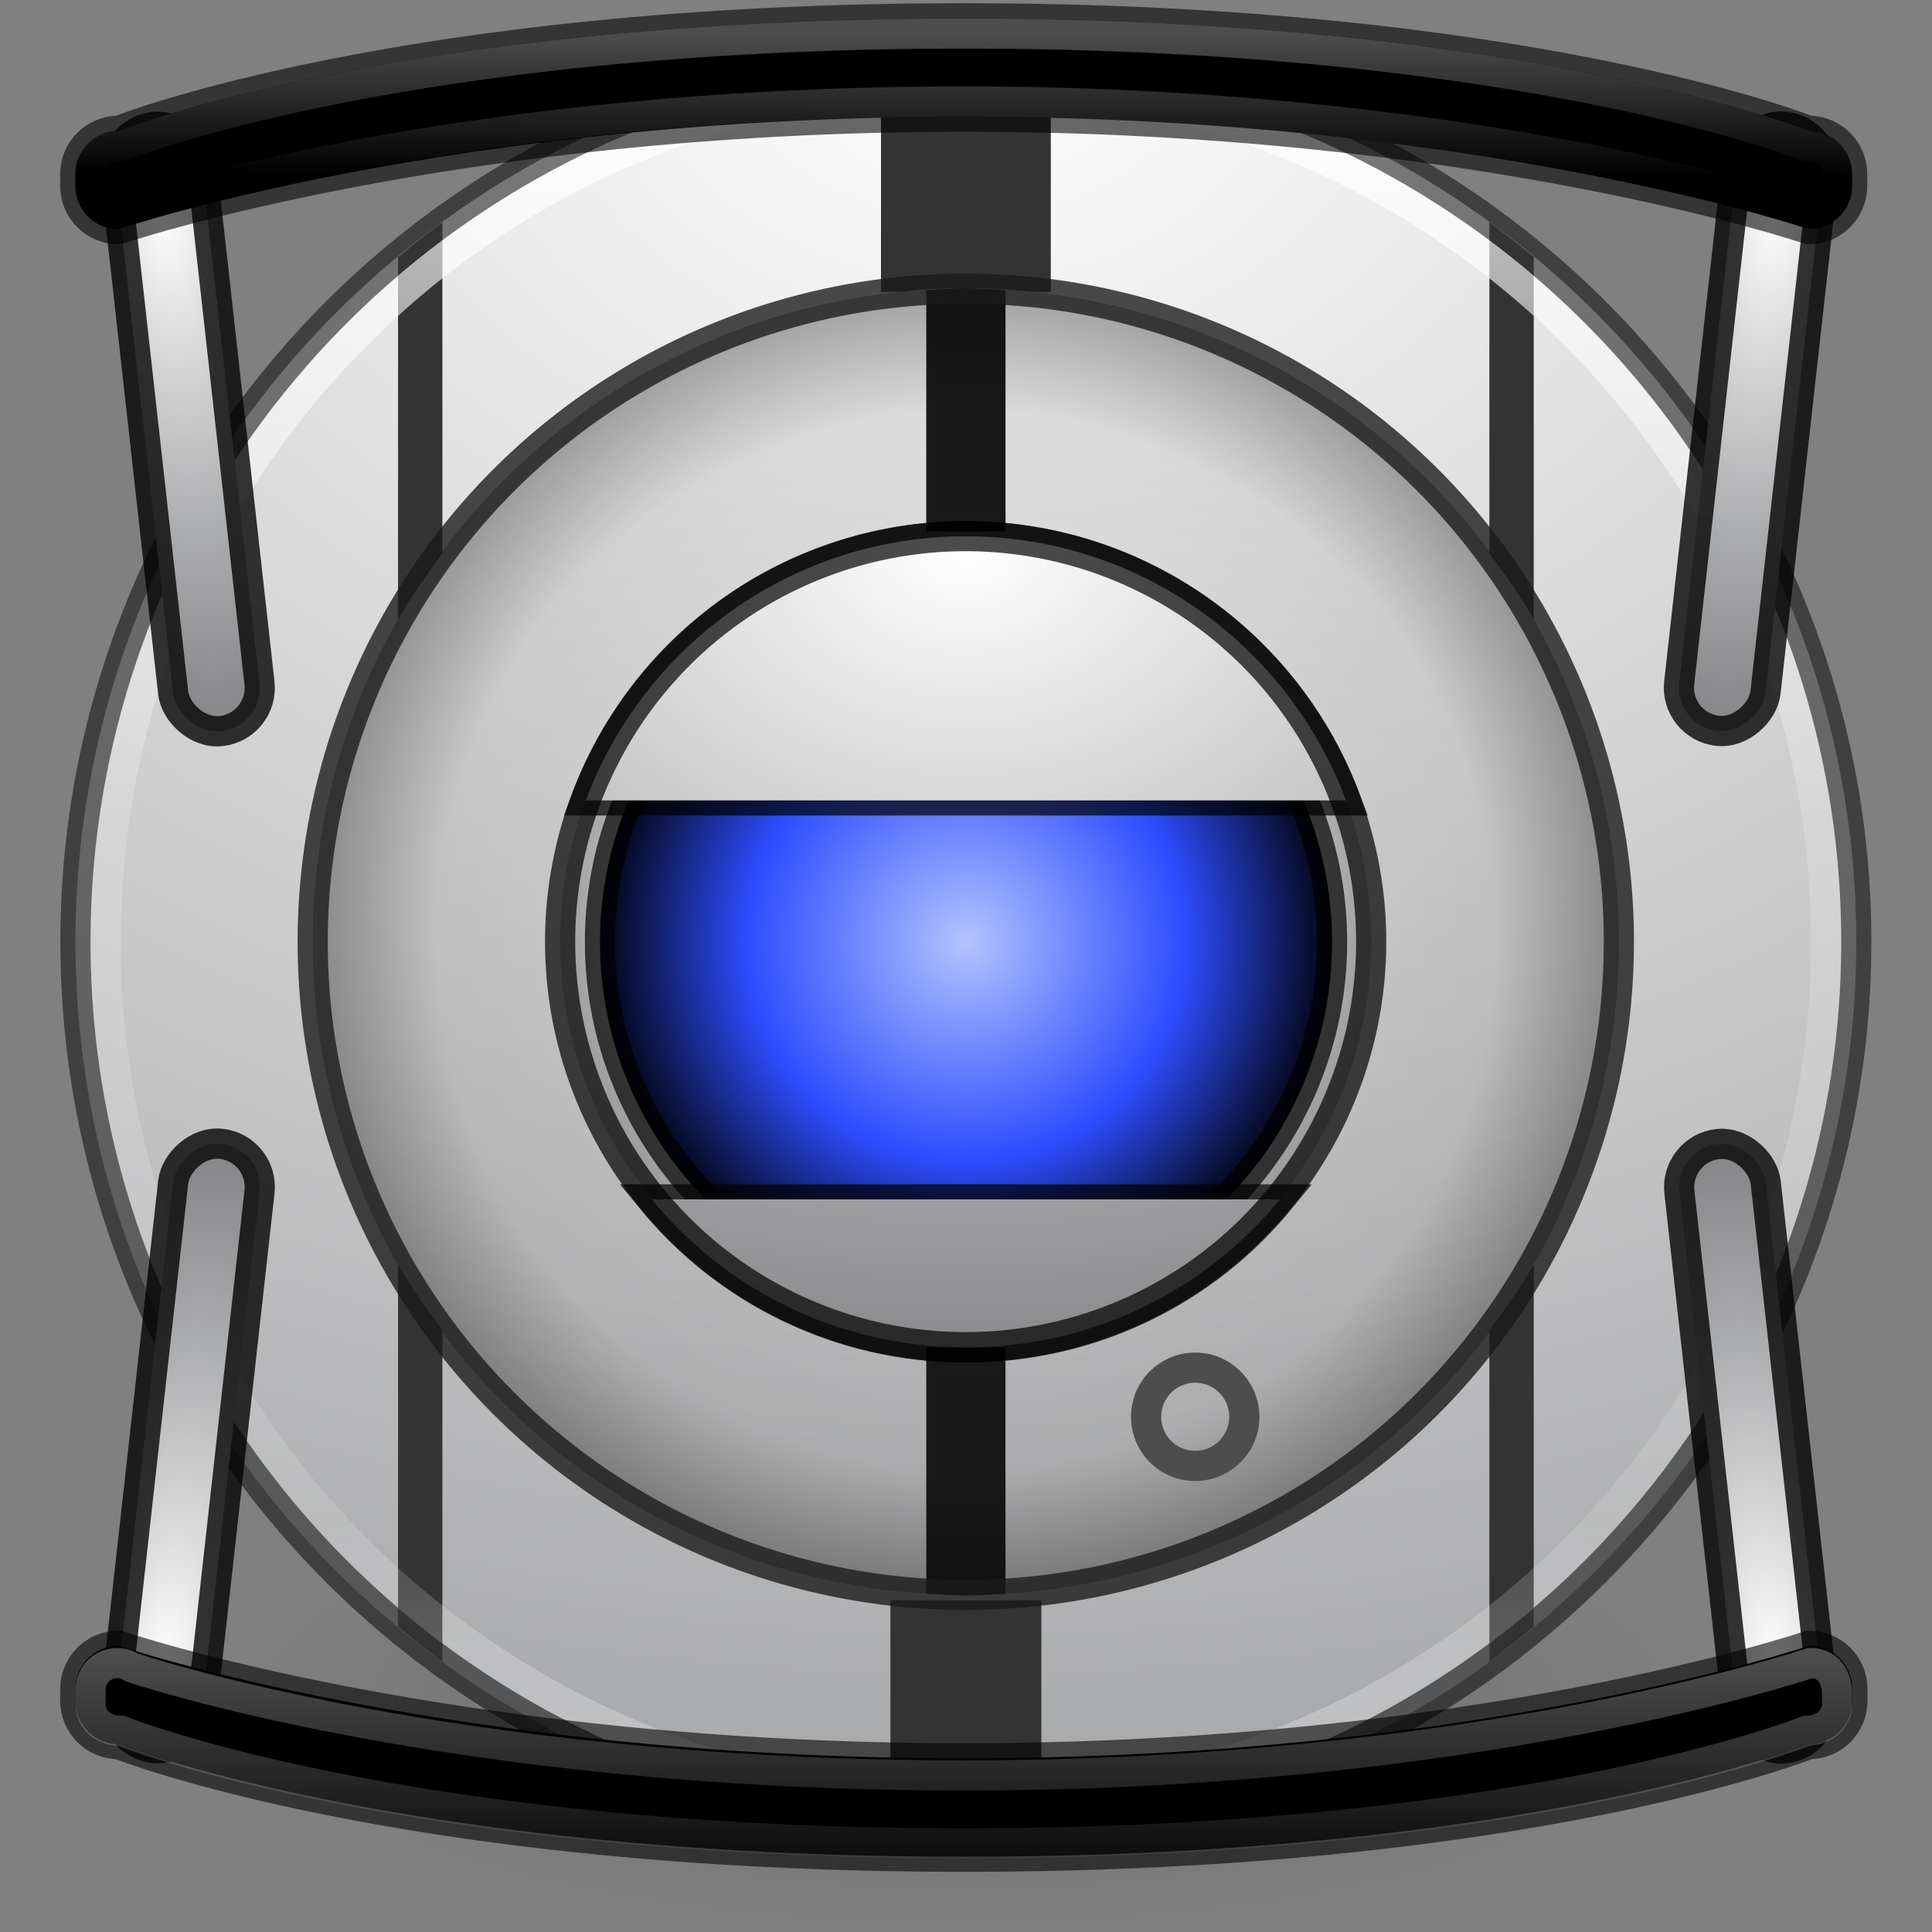 <?xml version="1.0" encoding="UTF-8" standalone="no"?>
<!-- Created with Inkscape (http://www.inkscape.org/) -->

<svg
   xmlns:dc="http://purl.org/dc/elements/1.1/"
   xmlns:cc="http://creativecommons.org/ns#"
   xmlns:rdf="http://www.w3.org/1999/02/22-rdf-syntax-ns#"
   xmlns:svg="http://www.w3.org/2000/svg"
   xmlns="http://www.w3.org/2000/svg"
   xmlns:xlink="http://www.w3.org/1999/xlink"
   xmlns:sodipodi="http://sodipodi.sourceforge.net/DTD/sodipodi-0.dtd"
   xmlns:inkscape="http://www.inkscape.org/namespaces/inkscape"
   version="1.1"
   width="64"
   height="64"
   id="svg3489"
   inkscape:version="0.91 r13725"
   sodipodi:docname="portal2.svg">
  <rect width="100%" height="100%" fill="#808080" stroke="none"/>
  <sodipodi:namedview
     pagecolor="#ffffff"
     bordercolor="#666666"
     borderopacity="1"
     objecttolerance="10"
     gridtolerance="10"
     guidetolerance="10"
     inkscape:pageopacity="0"
     inkscape:pageshadow="2"
     inkscape:window-width="1608"
     inkscape:window-height="1024"
     id="namedview154"
     showgrid="true"
     inkscape:zoom="1"
     inkscape:cx="-260.00883"
     inkscape:cy="-105.89313"
     inkscape:window-x="0"
     inkscape:window-y="30"
     inkscape:window-maximized="0"
     inkscape:current-layer="svg3489"
     showborder="true"
     inkscape:showpageshadow="false" />
  <defs
     id="defs3491">
    <linearGradient
       inkscape:collect="always"
       id="linearGradient4285">
      <stop
         style="stop-color:#ffffff;stop-opacity:1;"
         offset="0"
         id="stop4287" />
      <stop
         style="stop-color:#ffffff;stop-opacity:0;"
         offset="1"
         id="stop4289" />
    </linearGradient>
    <linearGradient
       id="linearGradient3936">
      <stop
         id="stop3938"
         offset="0"
         style="stop-color:#b3c3ff;stop-opacity:1;" />
      <stop
         style="stop-color:#2c4dff;stop-opacity:1;"
         offset="0.583"
         id="stop3940" />
      <stop
         id="stop3942"
         offset="1"
         style="stop-color:#000000;stop-opacity:1;" />
    </linearGradient>
    <linearGradient
       id="linearGradient3924">
      <stop
         style="stop-color:#000000;stop-opacity:0;"
         offset="0"
         id="stop3926" />
      <stop
         id="stop3928"
         offset="0.79"
         style="stop-color:#000000;stop-opacity:0.031;" />
      <stop
         style="stop-color:#000000;stop-opacity:0.219;"
         offset="1"
         id="stop3930" />
    </linearGradient>
    <linearGradient
       id="linearGradient3912">
      <stop
         id="stop3914"
         offset="0"
         style="stop-color:#000000;stop-opacity:0;" />
      <stop
         style="stop-color:#000000;stop-opacity:0.07;"
         offset="0.79"
         id="stop3916" />
      <stop
         id="stop3918"
         offset="1"
         style="stop-color:#000000;stop-opacity:0.375;" />
    </linearGradient>
    <linearGradient
       id="linearGradient4806">
      <stop
         id="stop4808"
         style="stop-color:#ffffff;stop-opacity:1"
         offset="0" />
      <stop
         id="stop4810"
         style="stop-color:#ffffff;stop-opacity:0.235"
         offset="0.424" />
      <stop
         id="stop4812"
         style="stop-color:#ffffff;stop-opacity:0.157"
         offset="0.821" />
      <stop
         id="stop4814"
         style="stop-color:#ffffff;stop-opacity:0.392"
         offset="1" />
    </linearGradient>
    <radialGradient
       cx="23.896"
       cy="3.99"
       r="20.397"
       id="radialGradient3093-0-3-6"
       gradientUnits="userSpaceOnUse"
       gradientTransform="matrix(0,1.232,-1.626,0,18.487,-28.722)">
      <stop
         id="stop3244-9-33-7-0"
         style="stop-color:#ffffff;stop-opacity:1"
         offset="0" />
      <stop
         id="stop3246-3-5-0-8"
         style="stop-color:#dddddd;stop-opacity:1"
         offset="0.262" />
      <stop
         id="stop3248-1-7-8-8"
         style="stop-color:#abacae;stop-opacity:1"
         offset="0.661" />
      <stop
         id="stop3250-9-3-0-5"
         style="stop-color:#89898b;stop-opacity:1"
         offset="1" />
    </radialGradient>
    <linearGradient
       id="linearGradient3820-7-2">
      <stop
         id="stop3822-2-6"
         style="stop-color:#3d3d3d;stop-opacity:1"
         offset="0" />
      <stop
         id="stop3864-8-7"
         style="stop-color:#686868;stop-opacity:0.498"
         offset="0.5" />
      <stop
         id="stop3824-1-2"
         style="stop-color:#686868;stop-opacity:0"
         offset="1" />
    </linearGradient>
    <radialGradient
       inkscape:collect="always"
       xlink:href="#linearGradient3820-7-2"
       id="radialGradient4222"
       gradientUnits="userSpaceOnUse"
       gradientTransform="matrix(0.382,0,0,0.119,-5.913,34.255)"
       cx="99.157"
       cy="186.171"
       fx="99.157"
       fy="186.171"
       r="62.769" />
    <radialGradient
       inkscape:collect="always"
       xlink:href="#linearGradient3924"
       id="radialGradient4226"
       gradientUnits="userSpaceOnUse"
       cx="17.356"
       cy="16.814"
       fx="17.356"
       fy="16.814"
       r="20.025" />
    <radialGradient
       inkscape:collect="always"
       xlink:href="#linearGradient3912"
       id="radialGradient4230"
       gradientUnits="userSpaceOnUse"
       cx="17.356"
       cy="16.814"
       fx="17.356"
       fy="16.814"
       r="20.025" />
    <radialGradient
       inkscape:collect="always"
       xlink:href="#linearGradient3936"
       id="radialGradient4232"
       gradientUnits="userSpaceOnUse"
       cx="17.356"
       cy="16.814"
       fx="17.356"
       fy="16.814"
       r="20.025" />
    <radialGradient
       inkscape:collect="always"
       xlink:href="#radialGradient3093-0-3-6"
       id="radialGradient4240"
       gradientUnits="userSpaceOnUse"
       gradientTransform="matrix(-3.395,0.04,-0.102,-8.534,-259.928,64.227)"
       cx="-59.31"
       cy="7.116"
       fx="-59.31"
       fy="7.116"
       r="1.938" />
    <radialGradient
       inkscape:collect="always"
       xlink:href="#radialGradient3093-0-3-6"
       id="radialGradient4242"
       gradientUnits="userSpaceOnUse"
       gradientTransform="matrix(-3.395,0.04,-0.102,-8.534,-196.109,71.363)"
       cx="-59.31"
       cy="7.116"
       fx="-59.31"
       fy="7.116"
       r="1.938" />
    <radialGradient
       inkscape:collect="always"
       xlink:href="#radialGradient3093-0-3-6"
       id="radialGradient4255"
       gradientUnits="userSpaceOnUse"
       gradientTransform="matrix(-1.2390238e-8,1.345,-1.86,-1.7134356e-8,28.472,-5.021)"
       cx="17.356"
       cy="-1.895"
       fx="17.356"
       fy="-1.895"
       r="20.025" />
    <linearGradient
       inkscape:collect="always"
       xlink:href="#linearGradient4806"
       id="linearGradient4263"
       gradientUnits="userSpaceOnUse"
       gradientTransform="matrix(2.327,0,0,2.327,-135.928,-33.634)"
       x1="71.204"
       y1="15.369"
       x2="71.204"
       y2="40.496" />
    <radialGradient
       inkscape:collect="always"
       xlink:href="#radialGradient3093-0-3-6"
       id="radialGradient4270"
       gradientUnits="userSpaceOnUse"
       gradientTransform="matrix(0,4.156,-5.486,0,53.886,-98.223)"
       cx="23.896"
       cy="3.99"
       fx="23.896"
       fy="3.99"
       r="20.397" />
    <radialGradient
       inkscape:collect="always"
       xlink:href="#radialGradient3093-0-3-6"
       id="radialGradient4278"
       gradientUnits="userSpaceOnUse"
       gradientTransform="matrix(-3.394,0.04,-0.102,-8.533,-195.997,70.564)"
       cx="-59.31"
       cy="7.116"
       fx="-59.31"
       fy="7.116"
       r="1.938" />
    <radialGradient
       inkscape:collect="always"
       xlink:href="#radialGradient3093-0-3-6"
       id="radialGradient4281"
       gradientUnits="userSpaceOnUse"
       gradientTransform="matrix(-3.394,0.04,-0.102,-8.533,-259.809,63.429)"
       cx="-59.31"
       cy="7.116"
       fx="-59.31"
       fy="7.116"
       r="1.938" />
    <linearGradient
       inkscape:collect="always"
       xlink:href="#linearGradient4285"
       id="linearGradient4291"
       x1="31.643"
       y1="1.125"
       x2="31.633"
       y2="5.823"
       gradientUnits="userSpaceOnUse" />
    <linearGradient
       inkscape:collect="always"
       xlink:href="#linearGradient4285"
       id="linearGradient4295"
       gradientUnits="userSpaceOnUse"
       x1="31.313"
       y1="7.345"
       x2="31.313"
       y2="-0.685"
       gradientTransform="matrix(1,0,0,-1,0,62.174)" />
  </defs>
  <g
     id="g4297">
    <path
       d="m 56,56.5 a 24,7.5 0 1 1 -48,0 24,7.5 0 1 1 48,0 z"
       id="path3818-0"
       style="fill:url(#radialGradient4222);fill-opacity:1;stroke:none;stroke-width:1;stroke-miterlimit:4;stroke-dasharray:none"
       inkscape:connector-curvature="0" />
    <path
       d="m 31.996,1.704 c -16.275,0 -29.496,13.221 -29.496,29.496 0,16.275 13.221,29.496 29.496,29.496 16.275,0 29.496,-13.221 29.496,-29.496 0,-16.275 -13.221,-29.496 -29.496,-29.496 z"
       id="path2555-7"
       style="color:#000000;fill:url(#radialGradient4270);fill-opacity:1;fill-rule:nonzero;stroke:none;stroke-width:1;marker:none;visibility:visible;display:inline;overflow:visible;enable-background:accumulate;stroke-miterlimit:4;stroke-dasharray:none"
       inkscape:connector-curvature="0" />
    <path
       sodipodi:type="arc"
       style="fill:url(#radialGradient4226);fill-opacity:1;stroke:none;stroke-width:1.453;stroke-miterlimit:4;stroke-dasharray:none"
       id="path3920"
       sodipodi:cx="17.355932"
       sodipodi:cy="16.813559"
       sodipodi:rx="19.525423"
       sodipodi:ry="19.525423"
       d="m 36.881,16.814 a 19.525,19.525 0 1 1 -39.051,0 19.525,19.525 0 1 1 39.051,0 z"
       transform="matrix(0.688,0,0,0.688,20.048,19.625)" />
    <path
       id="rect3956"
       d="m 31.996,1.704 c -0.952,0 -1.883,0.037 -2.812,0.125 l 0,7.843 0.594,0 c 0.364,-0.037 0.723,-0.072 1.094,-0.094 0.369,-0.019 0.751,-0.031 1.125,-0.031 0.747,0 1.491,0.051 2.218,0.125 l 0.594,0 0,-7.843 C 33.88,1.741 32.948,1.704 31.996,1.704 z m -2.5,51.306 0,7.562 c 0.827,0.07 1.655,0.125 2.5,0.125 0.844,0 1.673,-0.055 2.5,-0.125 l 0,-7.562 -4.999,0 z"
       style="fill:#333333;stroke:none;stroke-width:1;stroke-miterlimit:4;stroke-dasharray:none"
       inkscape:connector-curvature="0" />
    <path
       d="m 31.996,1.704 c -16.275,0 -29.496,13.221 -29.496,29.496 0,16.275 13.221,29.496 29.496,29.496 16.275,0 29.496,-13.221 29.496,-29.496 0,-16.275 -13.221,-29.496 -29.496,-29.496 z"
       id="path2555-7-1"
       style="opacity:0.5;color:#000000;fill:none;stroke:#000000;stroke-width:1;stroke-linecap:round;stroke-linejoin:round;stroke-miterlimit:4;stroke-opacity:1;stroke-dasharray:none;stroke-dashoffset:0;marker:none;visibility:visible;display:inline;overflow:visible;enable-background:accumulate"
       inkscape:connector-curvature="0" />
    <path
       id="rect3964"
       d="m 14.655,7.36 c -0.508,0.37 -0.986,0.755 -1.469,1.156 l 0,11.999 c 0.437,-0.767 0.944,-1.483 1.469,-2.187 l 0,-10.967 z m 34.683,0 0,10.967 c 0.524,0.705 1.032,1.42 1.469,2.187 l 0,-11.999 C 50.324,8.115 49.846,7.73 49.338,7.36 z m -36.152,34.527 0,11.999 c 0.483,0.401 0.961,0.786 1.469,1.156 l 0,-10.967 c -0.524,-0.705 -1.032,-1.42 -1.469,-2.187 z m 37.621,0 c -0.437,0.767 -0.944,1.483 -1.469,2.187 l 0,10.967 c 0.508,-0.37 0.986,-0.755 1.469,-1.156 l 0,-11.999 z"
       style="fill:#333333;stroke:none;stroke-width:1;stroke-miterlimit:4;stroke-dasharray:none"
       inkscape:connector-curvature="0" />
    <path
       d="m 60.493,31.201 c 0,15.738 -12.758,28.497 -28.497,28.497 -15.738,0 -28.497,-12.758 -28.497,-28.497 0,-15.738 12.758,-28.497 28.497,-28.497 15.738,0 28.497,12.758 28.497,28.497 z"
       id="path3019"
       style="opacity:0.8;color:#000000;fill:none;stroke:url(#linearGradient4263);stroke-width:1;stroke-linecap:round;stroke-linejoin:round;stroke-miterlimit:4;stroke-opacity:1;stroke-dasharray:none;stroke-dashoffset:0;marker:none;visibility:visible;display:inline;overflow:visible;enable-background:accumulate"
       inkscape:connector-curvature="0" />
    <path
       id="rect3946"
       d="m 31.996,9.547 c -0.438,0 -0.881,0.037 -1.312,0.062 l 0,7.999 2.625,0 0,-7.999 c -0.431,-0.026 -0.874,-0.062 -1.312,-0.062 z m -1.312,35.09 0,8.155 c 0.431,0.026 0.874,0.062 1.312,0.062 0.438,0 0.881,-0.037 1.312,-0.062 l 0,-8.155 -1.312,0 -1.312,0 z"
       style="fill:#1a1a1a;stroke:none;stroke-width:1;stroke-miterlimit:4;stroke-dasharray:none"
       inkscape:connector-curvature="0" />
    <path
       transform="matrix(1.108,0,0,1.108,12.763,12.568)"
       d="m 36.881,16.814 a 19.525,19.525 0 1 1 -39.051,0 19.525,19.525 0 1 1 39.051,0 z"
       sodipodi:ry="19.525423"
       sodipodi:rx="19.525423"
       sodipodi:cy="16.813559"
       sodipodi:cx="17.355932"
       id="path3128"
       style="fill:url(#radialGradient4230);fill-opacity:1;stroke:#1a1a1a;stroke-width:0.902;stroke-miterlimit:4;stroke-opacity:0.784;stroke-dasharray:none"
       sodipodi:type="arc" />
    <path
       transform="matrix(0.621,0,0,0.621,21.223,20.764)"
       d="m 36.881,16.814 a 19.525,19.525 0 1 1 -39.051,0 19.525,19.525 0 1 1 39.051,0 z"
       sodipodi:ry="19.525423"
       sodipodi:rx="19.525423"
       sodipodi:cy="16.813559"
       sodipodi:cx="17.355932"
       id="path3932"
       style="fill:url(#radialGradient4232);fill-opacity:1;stroke:none;stroke-width:1.611;stroke-miterlimit:4;stroke-dasharray:none"
       sodipodi:type="arc" />
    <path
       sodipodi:type="arc"
       style="opacity:0.7;fill:none;stroke:#000000;stroke-width:1.611;stroke-miterlimit:4;stroke-opacity:1;stroke-dasharray:none"
       id="path4052"
       sodipodi:cx="17.355932"
       sodipodi:cy="16.813559"
       sodipodi:rx="19.525423"
       sodipodi:ry="19.525423"
       d="m 36.881,16.814 a 19.525,19.525 0 1 1 -39.051,0 19.525,19.525 0 1 1 39.051,0 z"
       transform="matrix(0.621,0,0,0.621,21.223,20.764)" />
    <path
       style="opacity:0.7;fill:none;stroke:#000000;stroke-width:1;stroke-miterlimit:4;stroke-opacity:1;stroke-dasharray:none"
       d="m 31.996,17.765 c -5.772,0 -10.687,3.641 -12.592,8.749 l 25.184,0 c -1.905,-5.108 -6.82,-8.749 -12.592,-8.749 z m -10.405,21.966 c 2.465,3.007 6.213,4.906 10.405,4.906 4.192,0 7.94,-1.899 10.405,-4.906 l -20.81,0 z"
       id="path4054"
       inkscape:connector-curvature="0" />
    <path
       id="path4043"
       d="m 31.996,17.765 c -5.772,0 -10.687,3.641 -12.592,8.749 l 25.184,0 c -1.905,-5.108 -6.82,-8.749 -12.592,-8.749 z m -10.405,21.966 c 2.465,3.007 6.213,4.906 10.405,4.906 4.192,0 7.94,-1.899 10.405,-4.906 l -20.81,0 z"
       style="fill:url(#radialGradient4255);fill-opacity:1;stroke:none;stroke-width:1;stroke-miterlimit:4;stroke-dasharray:none"
       inkscape:connector-curvature="0" />
    <path
       transform="matrix(1,0,0,1,3.525,-0.389)"
       d="m 37.695,47.322 a 1.627,1.627 0 1 1 -3.254,0 1.627,1.627 0 1 1 3.254,0 z"
       sodipodi:ry="1.6271186"
       sodipodi:rx="1.6271186"
       sodipodi:cy="47.322033"
       sodipodi:cx="36.067795"
       id="path3944"
       style="fill:none;stroke:#4d4d4d;stroke-width:1;stroke-miterlimit:4;stroke-opacity:1;stroke-dasharray:none"
       sodipodi:type="arc" />
    <path
       transform="matrix(0.688,0,0,0.688,20.048,19.625)"
       d="m 36.881,16.814 a 19.525,19.525 0 1 1 -39.051,0 19.525,19.525 0 1 1 39.051,0 z"
       sodipodi:ry="19.525423"
       sodipodi:rx="19.525423"
       sodipodi:cy="16.813559"
       sodipodi:cx="17.355932"
       id="path4050"
       style="opacity:0.7;fill:none;stroke:#000000;stroke-width:1.453;stroke-miterlimit:4;stroke-opacity:1;stroke-dasharray:none"
       sodipodi:type="arc" />
    <rect
       style="fill:url(#radialGradient4281);fill-opacity:1;stroke:#000000;stroke-width:1;stroke-miterlimit:4;stroke-opacity:0.784;stroke-dasharray:none"
       id="rect4064"
       width="2.876"
       height="20.132"
       x="-60.658"
       y="-2.39"
       rx="1.438"
       ry="1.438"
       transform="matrix(-0.994,-0.111,-0.111,0.994,0,0)" />
    <rect
       transform="matrix(0.994,-0.111,0.111,0.994,0,0)"
       ry="1.438"
       rx="1.438"
       y="4.745"
       x="3.154"
       height="20.132"
       width="2.876"
       id="rect4077"
       style="fill:url(#radialGradient4278);fill-opacity:1;stroke:#000000;stroke-width:1;stroke-miterlimit:4;stroke-opacity:0.784;stroke-dasharray:none" />
    <path
       sodipodi:nodetypes="szsssszssss"
       inkscape:connector-curvature="0"
       id="rect4062"
       d="m 3.931,4.334 c 0,0 9.341,-3.728 27.993,-3.728 18.652,0 27.993,3.728 27.993,3.728 0.797,0 1.438,0.641 1.438,1.438 l 0,0.383 c 0,0.797 -0.641,1.438 -1.438,1.438 0,0 -10.934,-3.728 -27.993,-3.728 -17.059,0 -27.993,3.728 -27.993,3.728 -0.797,0 -1.438,-0.641 -1.438,-1.438 l 0,-0.383 c 0,-0.797 0.641,-1.438 1.438,-1.438 z"
       style="fill:#000000;fill-opacity:1;stroke:#000000;stroke-width:1;stroke-miterlimit:4;stroke-opacity:0.588;stroke-dasharray:none" />
    <g
       style="stroke-width:1;stroke-miterlimit:4;stroke-dasharray:none"
       transform="matrix(1,0,0,-1,2.3741991e-4,62.907)"
       id="g4086">
      <rect
         style="fill:url(#radialGradient4240);fill-opacity:1;stroke:#000000;stroke-width:1;stroke-miterlimit:4;stroke-opacity:0.784;stroke-dasharray:none"
         id="rect4088"
         width="2.876"
         height="20.135"
         x="-60.753"
         y="-1.6"
         rx="1.438"
         ry="1.438"
         transform="matrix(-0.994,-0.111,-0.111,0.994,0,0)" />
      <rect
         transform="matrix(0.994,-0.111,0.111,0.994,0,0)"
         ry="1.438"
         rx="1.438"
         y="5.536"
         x="3.066"
         height="20.135"
         width="2.876"
         id="rect4090"
         style="fill:url(#radialGradient4242);fill-opacity:1;stroke:#000000;stroke-width:1;stroke-miterlimit:4;stroke-opacity:0.784;stroke-dasharray:none" />
      <path
         sodipodi:nodetypes="szsssszssss"
         inkscape:connector-curvature="0"
         id="path4092"
         d="m 3.931,5.13 c 0,0 9.342,-3.729 27.997,-3.729 18.654,0 27.997,3.729 27.997,3.729 0.797,0 1.438,0.641 1.438,1.438 l 0,0.384 c 0,0.797 -0.641,1.438 -1.438,1.438 0,0 -10.936,-3.729 -27.997,-3.729 -17.061,0 -27.997,3.729 -27.997,3.729 -0.797,0 -1.438,-0.641 -1.438,-1.438 l 0,-0.384 c 0,-0.797 0.641,-1.438 1.438,-1.438 z"
         style="fill:#000000;fill-opacity:1;stroke:#000000;stroke-width:1;stroke-miterlimit:4;stroke-opacity:0.588;stroke-dasharray:none" />
    </g>
    <path
       style="opacity:0.3;fill:none;stroke:url(#linearGradient4291);stroke-width:1;stroke-miterlimit:4;stroke-opacity:1;stroke-dasharray:none"
       d="m 4.015,4.838 c 0,0 9.257,-3.728 27.909,-3.728 18.652,0 27.934,3.733 27.934,3.733 0.551,0 0.997,0.379 0.997,0.879 l 0,0.383 c 0,0.314 -0.158,0.98 -0.887,0.98 0,0 -10.985,-3.723 -28.044,-3.723 C 14.865,3.362 4.374,6.935 4.374,6.935 3.805,7.306 2.996,6.952 2.996,6.156 l 0,-0.383 c 0,-0.605 0.438,-0.935 1.019,-0.935 z"
       id="path4283"
       inkscape:connector-curvature="0"
       sodipodi:nodetypes="szsssszssss" />
    <path
       sodipodi:nodetypes="szsssszssss"
       inkscape:connector-curvature="0"
       id="path4293"
       d="m 4.015,57.337 c 0,0 9.257,3.728 27.909,3.728 18.652,0 27.934,-3.733 27.934,-3.733 0.551,0 0.997,-0.379 0.997,-0.879 l 0,-0.383 c 0,-0.314 -0.158,-0.98 -0.887,-0.98 0,0 -10.985,3.723 -28.044,3.723 -17.059,0 -27.55,-3.573 -27.55,-3.573 -0.569,-0.372 -1.378,-0.018 -1.378,0.779 l 0,0.383 c 0,0.605 0.438,0.935 1.019,0.935 z"
       style="opacity:0.3;fill:none;stroke:url(#linearGradient4295);stroke-width:1;stroke-miterlimit:4;stroke-opacity:1;stroke-dasharray:none" />
  </g>
</svg>
